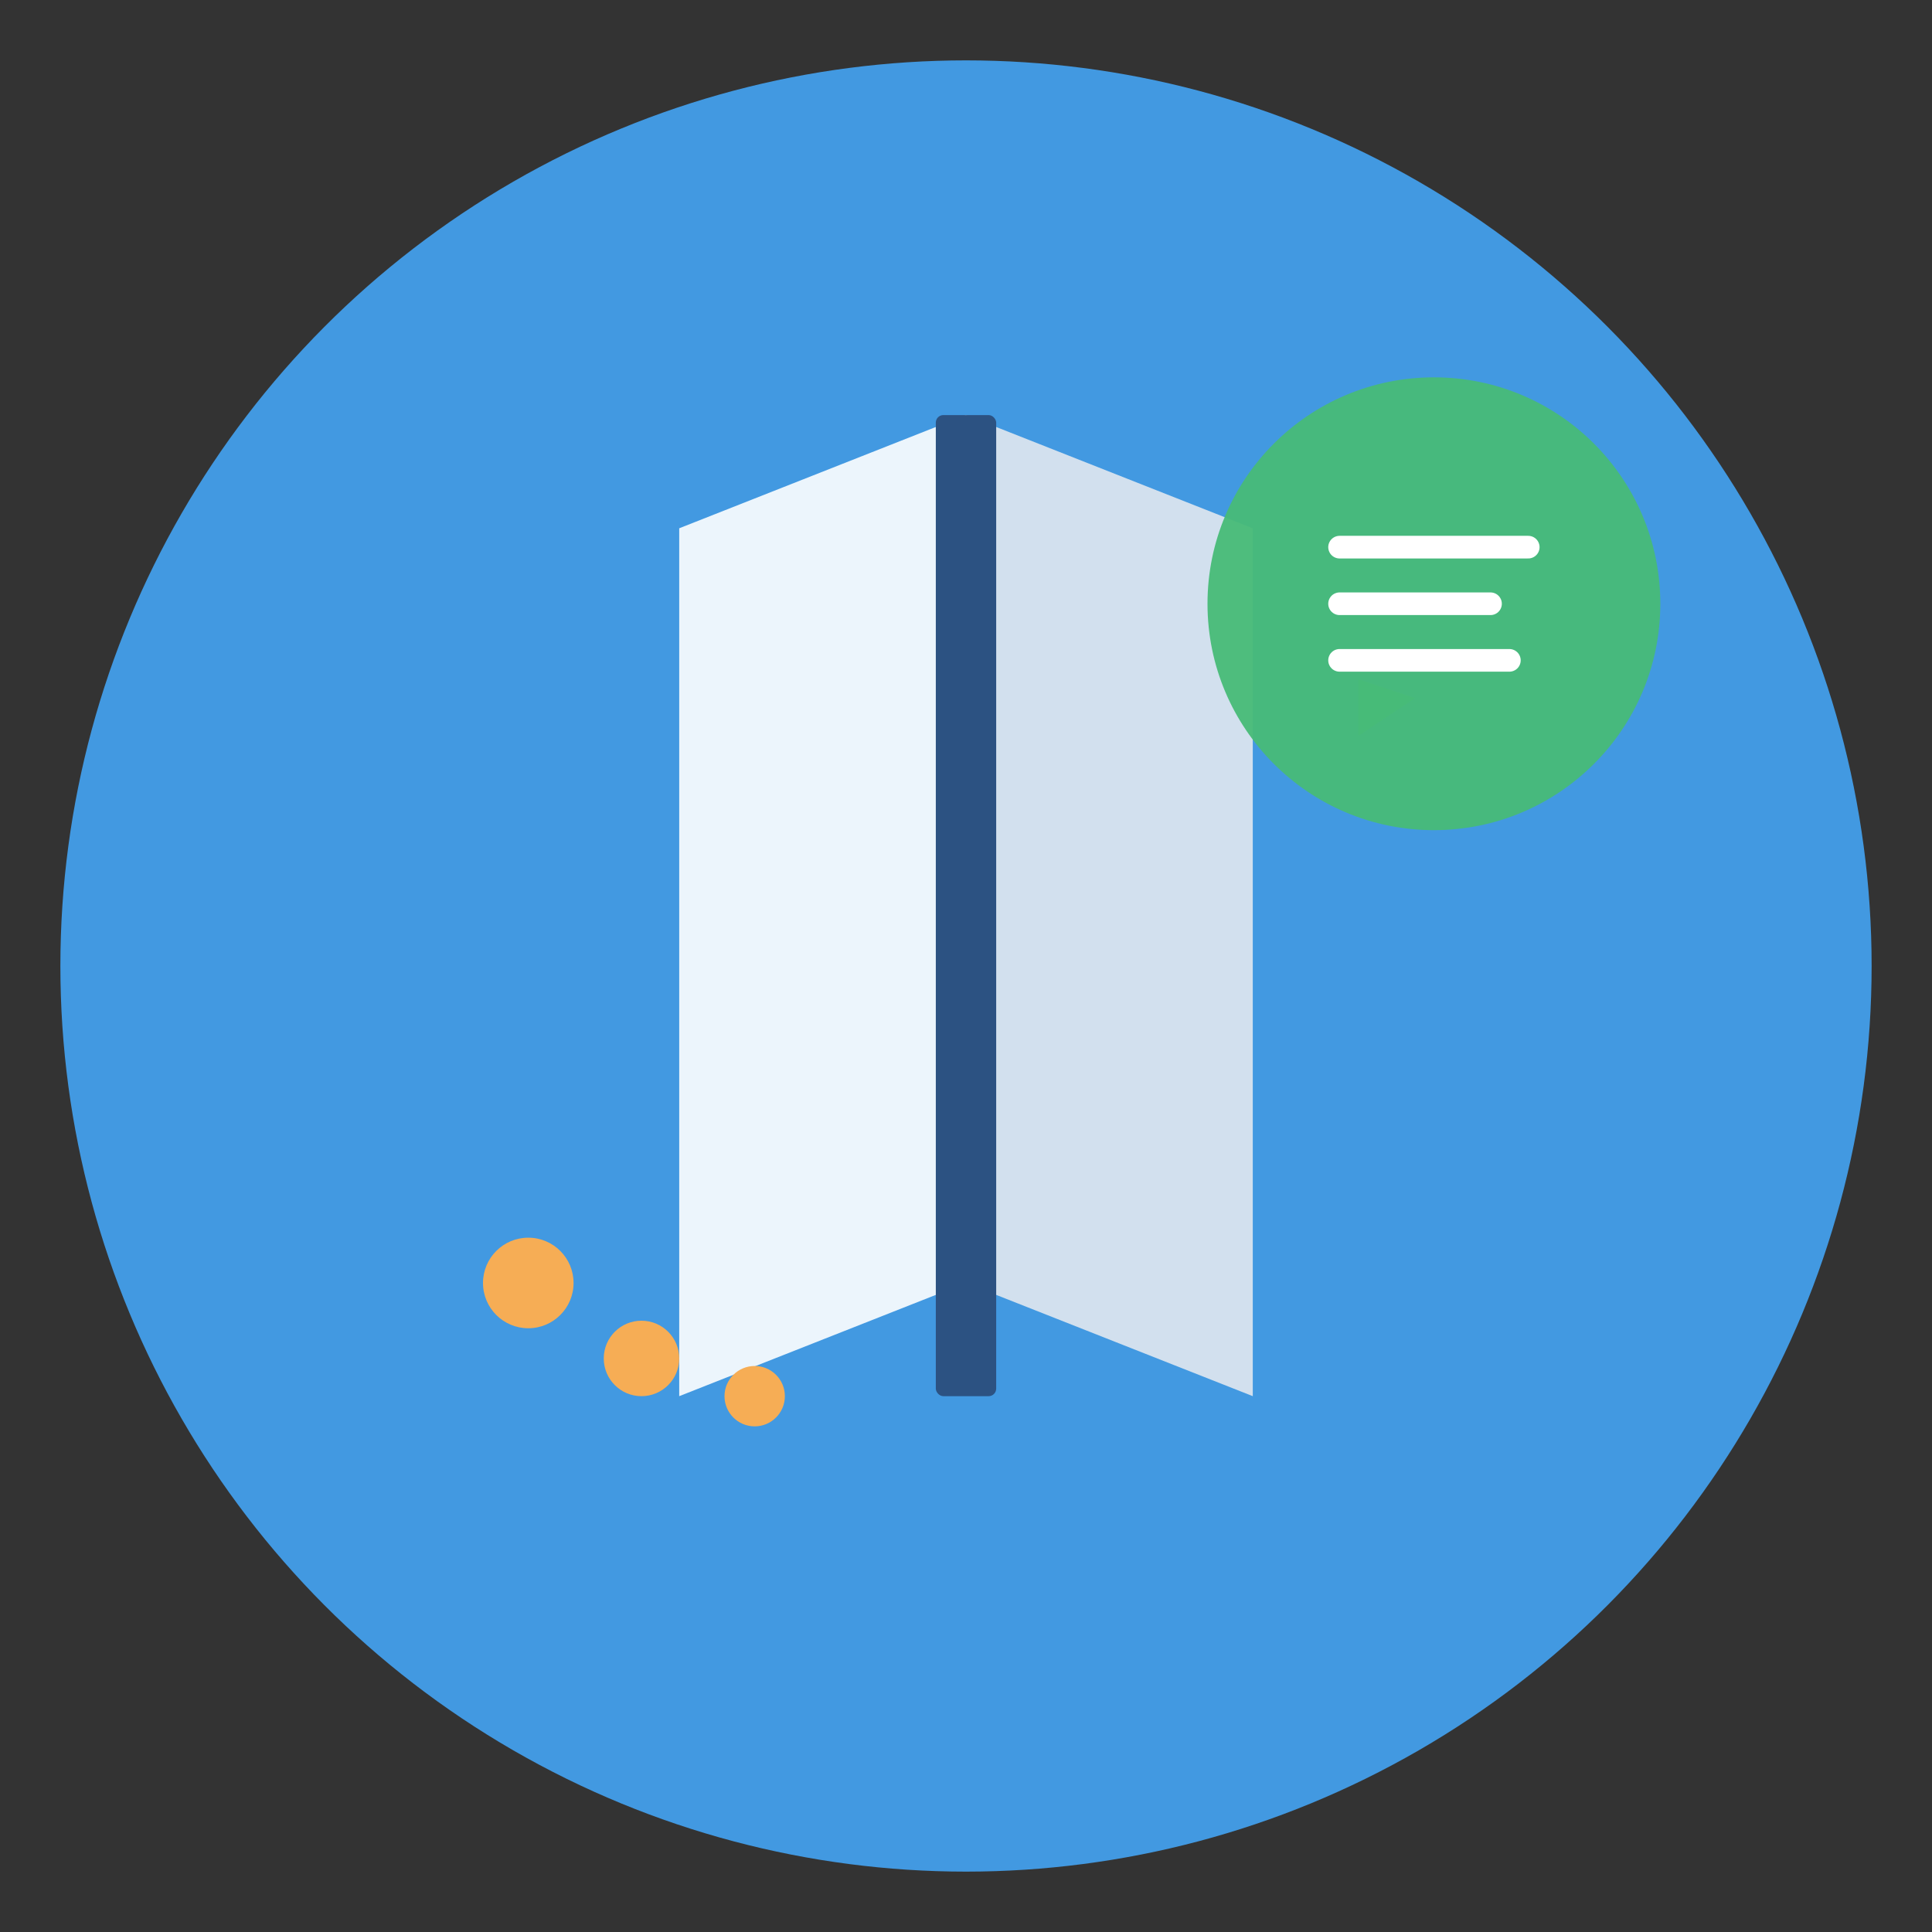 <svg xmlns="http://www.w3.org/2000/svg" viewBox="0 0 512 512" width="512" height="512">
  <rect x="0" y="0" width="512" height="512" fill="#333333" stroke="none"/>
  <!-- Background circle -->
  <circle cx="256" cy="256" r="240" fill="#4299E1" />

  <!-- Book pages (representing learning) -->
  <path d="M180 140 L180 370 L256 340 L256 110 Z" fill="#FFFFFF" opacity="0.9"/>
  <path d="M256 110 L256 340 L332 370 L332 140 Z" fill="#E2E8F0" opacity="0.9"/>

  <!-- Book spine -->
  <rect x="248" y="110" width="16" height="260" fill="#2C5282" rx="2"/>

  <!-- Chat bubble (representing discussion) -->
  <circle cx="380" cy="160" r="60" fill="#48BB78" opacity="0.95"/>
  <path d="M360 180 L360 195 L375 185 Z" fill="#48BB78" opacity="0.95"/>

  <!-- Chat lines -->
  <line x1="355" y1="145" x2="405" y2="145" stroke="#FFFFFF" stroke-width="6" stroke-linecap="round"/>
  <line x1="355" y1="160" x2="395" y2="160" stroke="#FFFFFF" stroke-width="6" stroke-linecap="round"/>
  <line x1="355" y1="175" x2="400" y2="175" stroke="#FFFFFF" stroke-width="6" stroke-linecap="round"/>

  <!-- Decorative dots (representing collaboration) -->
  <circle cx="140" cy="340" r="12" fill="#F6AD55"/>
  <circle cx="170" cy="360" r="10" fill="#F6AD55"/>
  <circle cx="200" cy="370" r="8" fill="#F6AD55"/>
</svg>
